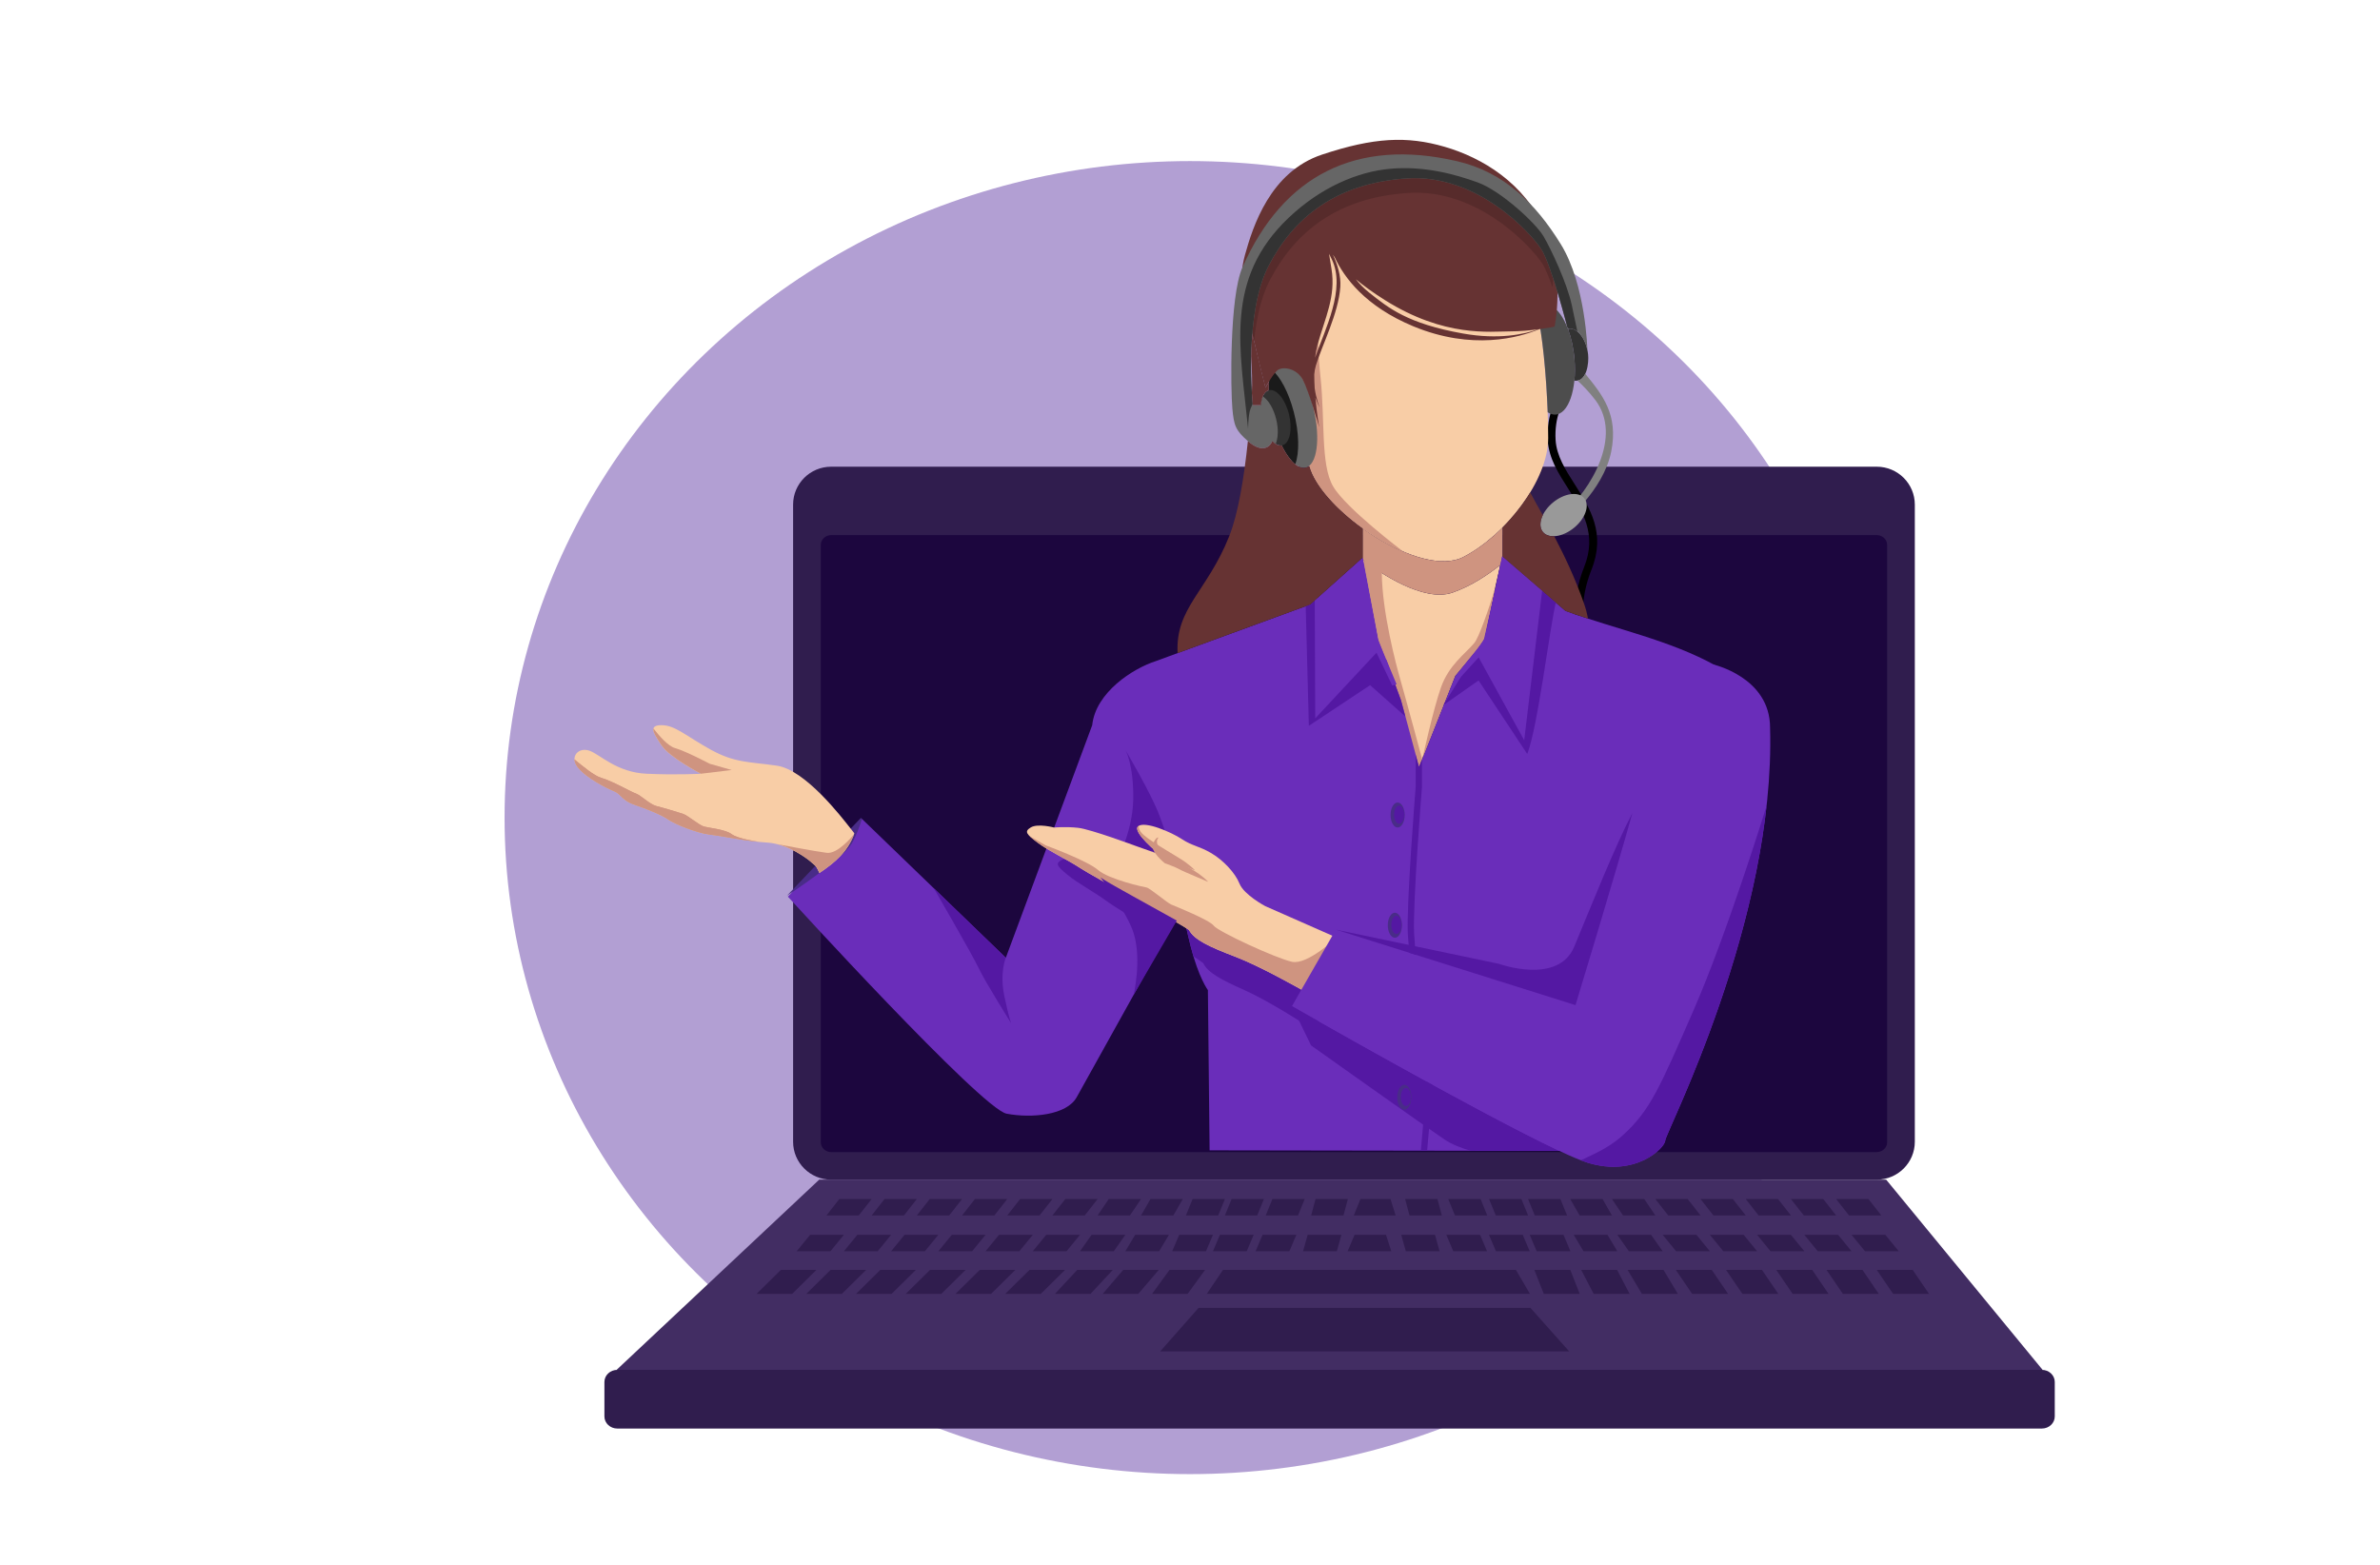 <svg width="783" height="515" viewBox="0 0 783 515" fill="none" xmlns="http://www.w3.org/2000/svg">
<g filter="url(#filter0_f_106_30)">
<ellipse cx="391.5" cy="269" rx="225.5" ry="216" fill="#3F1091" fill-opacity="0.4"/>
</g>
<g clip-path="url(#clip0_106_30)">
<path fill-rule="evenodd" clip-rule="evenodd" d="M269.506 388.124L202.848 450.697H672.002L620.541 388.124H269.506Z" fill="#422D63"/>
<path fill-rule="evenodd" clip-rule="evenodd" d="M203.086 450.697H671.762C674.103 450.697 676.001 452.479 676.001 454.679V466.022C676.001 468.223 674.103 470.004 671.762 470.004H203.086C200.746 470.004 198.848 468.223 198.848 466.022V454.679C198.848 452.479 200.746 450.697 203.086 450.697Z" fill="#301D4E"/>
<path d="M273.968 158.342H617.425C622.861 158.342 627.276 162.738 627.276 168.151V374.135C627.276 379.548 622.861 383.944 617.425 383.944H273.968C268.532 383.944 264.117 379.548 264.117 374.135V168.151C264.117 162.738 268.532 158.342 273.968 158.342Z" fill="#999999"/>
<path d="M617.429 153.55H273.453C266.532 153.55 260.922 159.136 260.922 166.027V375.642C260.922 382.533 266.532 388.119 273.453 388.119H617.429C624.35 388.119 629.96 382.533 629.96 375.642V166.027C629.96 159.136 624.35 153.55 617.429 153.55Z" fill="#301D4E"/>
<path fill-rule="evenodd" clip-rule="evenodd" d="M617.432 176.052C619.298 176.052 620.853 177.51 620.853 179.251V375.854C620.853 377.595 619.294 379.053 617.432 379.053H273.46C271.594 379.053 270.035 377.595 270.035 375.854V179.251C270.035 177.51 271.594 176.052 273.46 176.052H617.432Z" fill="#1C063E"/>
<path d="M510.805 133.842C509.68 136.803 508.97 140.443 509.205 144.835C509.53 150.765 512.698 155.723 515.943 160.808C520.62 168.133 525.482 175.741 521.185 186.504C518.952 192.11 518.003 197.577 518.153 203.003L520.724 202.058C520.706 197.244 521.6 192.403 523.575 187.449C528.361 175.458 523.141 167.291 518.125 159.426C515.057 154.625 512.066 149.941 511.776 144.704C511.573 141.001 512.106 137.905 512.983 135.354C512.192 135.116 511.455 134.594 510.8 133.838L510.805 133.842ZM559.568 254.283L559.677 254.22L560.603 251.881L559.663 251.003C559.663 251.003 559.388 251.309 558.868 251.687L559.568 254.283Z" fill="black"/>
<path fill-rule="evenodd" clip-rule="evenodd" d="M501.59 76.196C501.59 76.196 503.66 94.729 505.725 102.963C507.795 111.197 509.345 130.243 509.345 144.137C509.345 158.032 495.386 176.052 481.431 183.26C467.468 190.468 434.904 168.331 430.765 153.406C426.63 138.477 421.461 116.862 419.906 97.816C418.356 78.77 431.28 57.15 456.094 55.606C480.907 54.059 483.492 58.18 489.177 62.297C494.866 66.414 501.586 76.196 501.586 76.196H501.59Z" fill="#F8CDA6"/>
<path fill-rule="evenodd" clip-rule="evenodd" d="M461.675 181.496C447.96 175.683 433.436 163.044 430.765 153.406C427.593 141.946 423.811 126.549 421.52 111.399C427.688 103.786 433.901 97.177 433.901 97.177C433.901 97.177 432.871 109.532 434.421 123.944C435.971 138.356 434.421 152.772 438.556 159.975C442.664 167.121 461.367 181.258 461.679 181.492L461.675 181.496Z" fill="#CF9480"/>
<path fill-rule="evenodd" clip-rule="evenodd" d="M508.645 100.322C512.992 100.25 517.181 108.277 517.994 118.243C518.812 128.209 515.947 136.344 511.595 136.416C510.777 136.43 509.969 136.155 509.178 135.638C508.726 123.296 507.397 109.604 505.73 102.963C505.653 102.657 505.576 102.342 505.504 102.014C506.417 100.947 507.479 100.34 508.649 100.322H508.645Z" fill="#4D4D4D"/>
<path fill-rule="evenodd" clip-rule="evenodd" d="M516.518 108.11C519.288 108.074 521.955 111.894 522.474 116.632C522.772 119.364 522.068 125.807 517.955 125.244C518.177 123.089 518.199 120.718 517.996 118.239C517.693 114.509 516.916 111.058 515.836 108.196C516.057 108.137 516.283 108.11 516.518 108.106V108.11Z" fill="#333333"/>
<path fill-rule="evenodd" clip-rule="evenodd" d="M448.207 173.802V183.53L453.345 210.495L466.82 252.313L478.692 222.284L488.001 210.702L493.573 185.901C489.6 189.06 484.001 192.844 477.847 194.981C468.357 198.266 453.923 188.434 448.487 184.331L448.347 183.98V173.91L448.212 173.807L448.207 173.802ZM468.334 183.764C468.56 183.822 468.791 183.876 469.012 183.926C468.786 183.876 468.56 183.822 468.334 183.764ZM469.279 183.989C469.514 184.043 469.744 184.092 469.979 184.137C469.749 184.092 469.514 184.043 469.279 183.989ZM470.205 184.182C470.44 184.227 470.675 184.268 470.91 184.308C470.675 184.268 470.44 184.227 470.205 184.182ZM471.118 184.34C471.353 184.38 471.588 184.416 471.818 184.443C471.588 184.412 471.353 184.376 471.118 184.34ZM472.04 184.475C472.266 184.506 472.487 184.529 472.709 184.551C472.483 184.533 472.266 184.506 472.04 184.475ZM472.939 184.574C473.165 184.592 473.386 184.614 473.608 184.623C473.386 184.61 473.165 184.592 472.939 184.574ZM473.798 184.637C474.037 184.65 474.277 184.659 474.512 184.664C474.277 184.664 474.037 184.65 473.798 184.637ZM474.643 184.664C474.896 184.664 475.14 184.664 475.384 184.664C475.14 184.664 474.891 184.664 474.643 184.664ZM475.456 184.664C475.714 184.655 475.967 184.646 476.215 184.628C475.962 184.646 475.714 184.655 475.456 184.664ZM476.279 184.623C476.532 184.605 476.776 184.578 477.024 184.551C476.776 184.578 476.532 184.601 476.279 184.623ZM477.097 184.547C477.345 184.515 477.589 184.479 477.829 184.443C477.589 184.484 477.345 184.52 477.097 184.547ZM477.865 184.434C478.109 184.389 478.348 184.344 478.583 184.29C478.348 184.344 478.109 184.394 477.865 184.434ZM478.642 184.277C478.872 184.223 479.103 184.164 479.338 184.097C479.112 184.164 478.877 184.223 478.642 184.277ZM479.36 184.088C479.6 184.016 479.83 183.944 480.061 183.863C479.835 183.944 479.6 184.02 479.36 184.088ZM480.07 183.858C480.3 183.778 480.531 183.683 480.757 183.584L480.07 183.858ZM480.761 183.584C480.987 183.485 481.213 183.382 481.435 183.269C481.213 183.382 480.992 183.49 480.761 183.584ZM481.435 183.269C481.638 183.166 481.846 183.053 482.049 182.941C481.846 183.053 481.638 183.166 481.435 183.269ZM482.108 182.909C482.311 182.801 482.519 182.684 482.727 182.567C482.519 182.684 482.311 182.797 482.108 182.909ZM482.75 182.554C482.953 182.441 483.161 182.324 483.364 182.203C483.156 182.324 482.953 182.441 482.75 182.554ZM483.419 182.171C483.626 182.05 483.83 181.924 484.038 181.798C483.83 181.928 483.626 182.05 483.419 182.171ZM484.051 181.793C484.25 181.672 484.453 181.546 484.652 181.42C484.453 181.55 484.25 181.672 484.051 181.793ZM485.411 180.925C485.592 180.803 485.777 180.682 485.963 180.556L485.411 180.925ZM486.039 180.502C486.207 180.389 486.374 180.272 486.541 180.16C486.374 180.272 486.207 180.389 486.039 180.502Z" fill="#F8CDA6"/>
<path fill-rule="evenodd" clip-rule="evenodd" d="M448.469 184.533L453.431 210.598L466.907 252.416L478.782 222.387L488.385 210.94L492.14 192.785C489.614 200.857 486.587 209.753 484.969 211.633C481.864 215.237 476.695 218.841 474.11 226.041C471.525 233.249 467.905 249.892 467.905 249.892C467.905 249.892 462.736 230.675 460.666 223.467C459.27 218.585 454.719 201.402 454.602 188.547C454.556 183.624 448.569 184.641 448.569 184.641L448.465 184.533H448.469Z" fill="#CF9480"/>
<path fill-rule="evenodd" clip-rule="evenodd" d="M494.351 173.523V184.479L494.08 185.491C490.085 188.722 484.269 192.749 477.843 194.976C468.354 198.261 453.92 188.43 448.484 184.326L448.344 183.975V173.905C459.646 182.009 473.523 187.345 481.431 183.26C485.892 180.956 490.347 177.55 494.351 173.523Z" fill="#CF9480"/>
<path fill-rule="evenodd" clip-rule="evenodd" d="M448.356 183.584L453.449 210.558L460.945 230.409L466.861 252.398L478.782 222.387L488.082 210.945L494.367 183.152L515.019 200.997C531.545 207.021 549.232 210.526 564.591 219.066C568.058 220.992 571.356 223.606 574.077 226.688C574.054 226.706 555.283 246.067 551.559 250.733C547.835 255.399 525.182 297.379 525.159 312.875C525.137 328.371 519.366 363.449 522.787 376.286C522.968 376.97 523.374 377.771 523.966 378.666L397.947 378.472L397.387 325.753C397.387 325.753 394.291 321.631 391.725 311.332C389.158 301.028 389.045 298.396 389.045 298.396L354.222 360.997C350.928 366.918 339.445 367.971 331.175 366.418C322.91 364.862 259.207 295.008 259.207 295.008L283.578 269.433L330.904 315.116L359.328 238.589C360.454 227.84 372.664 219.93 380.341 217.478L431.283 198.814L448.365 183.588L448.356 183.584ZM574.077 226.688C576.82 229.798 578.966 233.375 580.091 237.199L580.299 237.901C576.621 231.264 574.099 226.724 574.077 226.688Z" fill="#6A2DBA"/>
<path fill-rule="evenodd" clip-rule="evenodd" d="M513.001 378.648L483.805 378.603C480.863 377.757 477.704 376.564 475.3 374.954C469.195 370.855 431.326 343.953 431.326 343.953L425.059 331.012C425.059 331.012 486.52 366.216 513.006 378.648H513.001Z" fill="#5418A3"/>
<path fill-rule="evenodd" clip-rule="evenodd" d="M307.234 292.272L330.895 315.116C330.895 315.116 328.785 320.115 330.444 327.841C332.107 335.566 332.662 336.668 332.662 336.668C332.662 336.668 324.067 322.954 321.984 318.54C319.91 314.122 307.234 292.272 307.234 292.272Z" fill="#5418A3"/>
<path fill-rule="evenodd" clip-rule="evenodd" d="M388.297 299.723L386.639 302.711L366.688 284.682C366.688 284.682 372.707 274.23 372.833 262.846C372.96 251.467 370.271 246.792 370.271 246.792C370.271 246.792 378.703 261.024 381.451 268.322C384.198 275.624 388.415 288.943 388.415 292.776C388.415 294.653 388.36 297.402 388.302 299.723H388.297Z" fill="#5418A3"/>
<path fill-rule="evenodd" clip-rule="evenodd" d="M392.617 314.639C392.315 313.613 392.012 312.515 391.718 311.332C389.151 301.028 389.038 298.396 389.038 298.396L383.313 308.695C375.206 303.602 365.969 297.897 363.778 296.268C360.045 293.487 354.45 290.54 351.147 287.777C347.848 285.024 347.035 284.119 349.254 282.95C351.472 281.78 356.357 283.381 356.357 283.381C356.357 283.381 359.855 283.224 363.705 283.863C367.551 284.502 380.927 290.32 380.927 290.32L388.08 293.28C388.08 293.28 379.553 288.092 382.075 284.362C384.596 280.632 390.927 283.552 394.045 285.865C397.168 288.182 400.241 291.354 403.82 293.699C407.403 296.038 410.892 300.092 412.094 303.593C413.291 307.093 419.577 310.869 419.577 310.869L440.843 321.649C440.843 321.649 433.319 339.539 431.078 338.126C428.836 336.718 417.187 329.217 409.495 325.793C401.8 322.374 397.294 319.98 395.88 316.898C395.234 316.394 394.1 315.611 392.622 314.639H392.617Z" fill="#5418A3"/>
<path fill-rule="evenodd" clip-rule="evenodd" d="M465.753 248.367L466.82 252.313L467.818 249.784V258.958C467.805 259.066 464.718 297.51 465.234 307.21C465.505 312.371 466.508 321.316 467.696 329.496C468.74 336.677 469.92 343.237 470.864 346.059C472.089 349.717 471.135 360.362 470.159 371.251C469.938 373.676 469.721 376.119 469.522 378.491H467.457C467.656 376.061 467.882 373.559 468.103 371.071C469.061 360.394 470.001 349.955 468.907 346.698C467.918 343.737 466.707 337.046 465.649 329.78C464.456 321.559 463.449 312.547 463.168 307.309C462.658 297.645 465.627 260.385 465.753 258.85V248.362V248.367Z" fill="#5418A3"/>
<path fill-rule="evenodd" clip-rule="evenodd" d="M474.855 231.989L488.498 209.982L494.219 183.026L511.843 198.207C509.633 207.98 505.941 239.008 502.457 248.074L486.433 223.881L474.86 231.989H474.855Z" fill="#5418A3"/>
<path fill-rule="evenodd" clip-rule="evenodd" d="M456.133 217.172L460.874 230.333L462.324 235.71L450.76 225.424L430.601 238.806L429.566 199.363L431.148 198.779L433.48 196.695L456.133 217.172Z" fill="#5418A3"/>
<path fill-rule="evenodd" clip-rule="evenodd" d="M575.693 228.529C577.343 230.725 578.68 233.114 579.588 235.62C578.974 237.672 578.45 239.323 578.45 239.323C578.45 239.323 569.66 250.644 562.941 258.878C556.221 267.116 549.52 313.555 549.52 313.555C549.52 313.555 550.532 292.335 551.047 289.762C551.567 287.188 553.117 265.568 559.321 253.217C563.614 244.664 571.134 234.383 575.693 228.524V228.529Z" fill="#492C88"/>
<path d="M429.564 153.833C433.317 152.952 434.48 144.304 432.162 134.518C429.845 124.733 424.923 117.514 421.17 118.396C417.417 119.277 416.254 127.924 418.572 137.71C420.89 147.496 425.811 154.714 429.564 153.833Z" fill="#666666"/>
<path fill-rule="evenodd" clip-rule="evenodd" d="M426.138 152.74C423.377 150.517 420.548 145.343 418.836 138.783C417.032 131.89 416.947 125.325 418.338 121.568C421.1 123.786 423.928 128.965 425.641 135.525C427.444 142.414 427.53 148.983 426.138 152.74Z" fill="#1A1A1A"/>
<path fill-rule="evenodd" clip-rule="evenodd" d="M417.492 128.394C419.932 127.813 422.887 131.395 424.089 136.398C425.291 141.402 424.288 145.928 421.848 146.513C419.408 147.093 416.452 143.512 415.25 138.508C414.048 133.505 415.052 128.979 417.492 128.394Z" fill="#333333"/>
<path fill-rule="evenodd" clip-rule="evenodd" d="M419.686 146.054C417.865 144.929 416.112 142.081 415.249 138.504C414.91 137.091 414.747 135.723 414.738 134.463C414.738 132.884 414.978 131.485 415.439 130.423C417.26 131.548 419.009 134.396 419.872 137.973C420.64 141.159 420.513 144.146 419.686 146.054Z" fill="#666666"/>
<path fill-rule="evenodd" clip-rule="evenodd" d="M438.518 83.8C438.712 84.097 438.92 84.407 439.151 84.727C442.201 91.287 449.169 100.803 464.945 107.346C484.371 115.395 499.736 111.085 506.415 108.295C509.357 107.894 511.444 107.476 511.444 107.476C511.444 107.476 515.028 91.13 508.308 75.688C501.589 60.245 487.67 51.895 475.261 48.29C462.852 44.686 451.998 45.204 434.934 50.864C417.875 56.524 412.191 74.54 409.606 83.805C407.021 93.069 409.606 99.247 412.191 110.572C414.775 121.892 416.325 127.557 416.325 127.557C416.325 127.557 418.617 123.251 420.225 121.865C421.83 120.479 426.516 121.019 428.581 124.889C430.65 128.754 434.003 140.538 434.003 140.538C434.003 140.538 433.222 136.241 432.743 130.774C433.443 132.817 434.189 134.09 434.189 134.09C434.189 134.09 433.009 131.341 432.521 127.728C432.435 126.234 432.381 124.7 432.381 123.179C432.463 122.189 432.639 121.195 432.928 120.218C434.849 113.766 440.371 103.103 440.954 94.401C441.202 90.729 439.991 86.95 438.518 83.8ZM432.648 117.726C432.811 116.263 433.05 114.887 433.389 113.658C435.974 104.394 439.539 97.573 438.043 88.434C437.709 86.396 437.447 84.781 437.239 83.499C437.506 84.011 437.817 84.628 438.165 85.361C442.815 95.076 435.92 108.29 432.648 117.726ZM446.069 91.881C448.554 93.96 451.682 96.25 455.622 98.729C475.266 111.085 490.255 109.024 496.975 109.024C500.048 109.024 503.337 108.7 506.004 108.349C501.435 109.978 493.084 111.809 481.421 109.748C462.956 106.486 456.725 101.244 450.52 96.331C448.595 94.81 447.149 93.276 446.069 91.885V91.881Z" fill="#663333"/>
<path fill-rule="evenodd" clip-rule="evenodd" d="M510.739 94.54C511.322 89.789 511.231 84.156 509.374 78.473C501.864 68.367 492.568 60.803 479.73 57.82C446.66 50.135 422.529 62.405 409.126 92.749C408.964 93.123 408.805 93.523 408.656 93.951C409.09 98.824 410.645 103.769 412.195 110.567L412.579 112.241C413.311 105.145 414.811 97.883 417.699 92.308C425.973 76.353 439.932 65.028 463.195 63.485C486.459 61.937 503.988 81.505 507.372 86.648C508.389 88.196 509.577 91.157 510.743 94.54H510.739Z" fill="#572B2B"/>
<path fill-rule="evenodd" clip-rule="evenodd" d="M412.156 133.33C412.156 133.33 409.052 103.476 417.326 87.521C425.596 71.561 439.554 60.236 462.818 58.693C486.081 57.15 503.61 76.718 506.995 81.861C510.38 87.003 515.667 107.759 515.667 107.759L516.015 108.16C516.177 108.128 516.349 108.11 516.516 108.11C518.997 108.079 521.397 111.138 522.237 115.183C522.237 115.183 521.749 93.699 513.475 80.313C505.205 66.931 494.866 56.637 479.357 53.033C446.283 45.348 422.152 57.618 408.749 87.962C404.397 97.816 404.912 128.695 405.432 134.36C405.947 140.02 406.462 141.568 410.602 145.172C414.737 148.772 417.543 147.633 418.564 145.141C419.59 142.652 418.338 136.349 414.777 133.321L412.152 133.33H412.156Z" fill="#666666"/>
<path fill-rule="evenodd" clip-rule="evenodd" d="M412.115 132.875C411.771 129.087 409.652 102.324 417.325 87.521C425.595 71.561 439.554 60.236 462.817 58.693C486.08 57.15 503.609 76.718 506.994 81.861C510.379 87.004 515.666 107.759 515.666 107.759L515.711 107.804L516.181 108.128C516.294 108.115 516.407 108.106 516.52 108.106C517.356 108.092 518.178 108.434 518.942 109.042C518.657 107.683 518.092 104.97 517.103 100.38C515.553 93.172 510.324 82.018 507.798 77.735C505.272 73.451 493.839 62.81 486.166 60.025C478.498 57.244 468.506 54.567 457.498 55.517C446.49 56.466 434.388 61.775 424.049 71.557C402.598 91.849 408.02 114.738 410.61 141.046C410.61 141.046 410.61 137.96 411.125 135.381C411.229 134.878 411.595 133.982 412.119 132.866L412.115 132.875Z" fill="#333333"/>
<path fill-rule="evenodd" clip-rule="evenodd" d="M530.06 148.65C527.475 161.519 514.551 171.813 514.551 171.813L514.031 169.24C523.453 161.141 533.838 143.552 524.89 131.665C522.802 128.889 520.376 126.499 519.016 125.231C520.177 125.015 520.99 124.137 521.537 122.985C527.163 129.892 532.527 136.371 530.064 148.646L530.06 148.65Z" fill="#808080"/>
<path d="M517.85 173.644C521.6 170.575 523.097 166.218 521.194 163.913C519.291 161.607 514.708 162.226 510.958 165.295C507.208 168.365 505.711 172.722 507.614 175.027C509.518 177.333 514.1 176.714 517.85 173.644Z" fill="#999999"/>
<path fill-rule="evenodd" clip-rule="evenodd" d="M452.86 214.738L458.03 225.546L459.471 225.159L453.344 210.495L448.206 183.53L432.543 197.532L432.697 236.358L452.86 214.738Z" fill="#6A2DBA"/>
<path fill-rule="evenodd" clip-rule="evenodd" d="M507.357 194.342L501.451 243.561L486.462 216.281L476.918 226.774L488.495 209.982L494.216 183.026L507.357 194.342Z" fill="#6A2DBA"/>
<path d="M459.804 272.263C461.089 272.263 462.131 270.42 462.131 268.146C462.131 265.873 461.089 264.029 459.804 264.029C458.519 264.029 457.477 265.873 457.477 268.146C457.477 270.42 458.519 272.263 459.804 272.263Z" fill="#492C88"/>
<path d="M460.318 271.008C461.246 271.008 461.999 269.676 461.999 268.034C461.999 266.391 461.246 265.06 460.318 265.06C459.389 265.06 458.637 266.391 458.637 268.034C458.637 269.676 459.389 271.008 460.318 271.008Z" fill="#5418A3"/>
<path d="M458.898 308.524C460.183 308.524 461.225 306.681 461.225 304.407C461.225 302.133 460.183 300.29 458.898 300.29C457.612 300.29 456.57 302.133 456.57 304.407C456.57 306.681 457.612 308.524 458.898 308.524Z" fill="#492C88"/>
<path d="M459.415 307.264C460.344 307.264 461.096 305.933 461.096 304.29C461.096 302.647 460.344 301.316 459.415 301.316C458.487 301.316 457.734 302.647 457.734 304.29C457.734 305.933 458.487 307.264 459.415 307.264Z" fill="#5418A3"/>
<path d="M458.898 335.292C460.183 335.292 461.225 333.448 461.225 331.175C461.225 328.901 460.183 327.058 458.898 327.058C457.612 327.058 456.57 328.901 456.57 331.175C456.57 333.448 457.612 335.292 458.898 335.292Z" fill="#492C88"/>
<path d="M459.415 334.032C460.344 334.032 461.096 332.7 461.096 331.058C461.096 329.415 460.344 328.083 459.415 328.083C458.487 328.083 457.734 329.415 457.734 331.058C457.734 332.7 458.487 334.032 459.415 334.032Z" fill="#5418A3"/>
<path fill-rule="evenodd" clip-rule="evenodd" d="M462.003 356.907C463.286 356.907 464.33 358.752 464.33 361.024C464.33 363.296 463.286 365.141 462.003 365.141C460.72 365.141 459.676 363.296 459.676 361.024C459.676 358.752 460.72 356.907 462.003 356.907Z" fill="#492C88"/>
<path fill-rule="evenodd" clip-rule="evenodd" d="M462.517 357.941C463.443 357.941 464.198 359.273 464.198 360.916C464.198 362.558 463.448 363.89 462.517 363.89C461.586 363.89 460.836 362.558 460.836 360.916C460.836 359.273 461.586 357.941 462.517 357.941Z" fill="#5418A3"/>
<path fill-rule="evenodd" clip-rule="evenodd" d="M411.623 117.042C411.854 121.429 412.057 126.068 411.849 129.289L411.858 129.406V129.523L411.867 129.55V129.636L411.881 129.748L411.89 129.861V129.969L411.899 130.009V130.081L411.913 130.185L411.922 130.288L411.931 130.392V130.495L411.944 130.599L411.953 130.698L411.962 130.797V130.855V130.891L411.971 130.986L411.98 131.08V131.17L411.994 131.238V131.26L412.003 131.345V131.431L412.017 131.516V131.588L412.026 131.602V131.678L412.039 131.759V131.831L412.053 131.903V131.98L412.062 132.052V132.124L412.075 132.196V132.263V132.326L412.089 132.389V132.448V132.461V132.506L412.102 132.565V132.619L412.112 132.668V132.722L412.121 132.767V132.812L412.134 132.857V132.871L412.179 133.325L414.805 133.316C414.999 130.747 415.925 128.844 417.399 128.416C417.39 127.39 417.435 126.419 417.521 125.51C416.838 126.635 416.35 127.548 416.35 127.548C416.35 127.548 414.131 118.783 412.012 109.784C411.813 112.272 411.7 114.716 411.642 117.033L411.623 117.042ZM418.569 145.141C417.543 147.633 414.737 148.776 410.607 145.172L410.543 145.118C409.287 157.163 407.362 169.001 404.389 176.448C397.113 194.693 386.638 200.002 387.425 214.882L431.014 198.909L432.546 197.591V197.537L448.209 183.534L448.24 183.696L448.344 183.602V173.91C439.695 167.71 432.56 159.881 430.766 153.411L430.725 153.267C430.485 153.46 430.232 153.613 429.961 153.726C427.435 154.752 424.227 151.777 421.665 146.554C420.657 146.707 419.577 146.176 418.574 145.145L418.569 145.141Z" fill="#663333"/>
<path fill-rule="evenodd" clip-rule="evenodd" d="M503.426 162.018C504.42 163.935 505.866 166.464 507.565 169.51C506.557 171.611 506.494 173.69 507.615 175.049C508.442 176.052 509.779 176.502 511.334 176.439C514.623 182.698 518.225 190.234 521.135 198.581C521.687 200.16 522.125 201.82 522.464 203.539C519.96 202.729 517.475 201.888 515.012 200.992L507.353 194.369V194.342L495.644 184.25L494.365 183.148L494.352 183.139V173.519C497.723 170.099 500.994 166.009 503.426 162.014V162.018Z" fill="#663333"/>
<path fill-rule="evenodd" clip-rule="evenodd" d="M258.914 294.684L283.244 269.073L283.569 269.429C282.792 271.989 281.64 275.156 280.108 277.699C277.008 282.846 258.914 294.684 258.914 294.684Z" fill="#492C88"/>
<path fill-rule="evenodd" clip-rule="evenodd" d="M281.07 274.22C280.397 273.298 282.385 275.818 279.629 272.326C276.872 268.835 264.915 253.24 255.552 251.908C246.189 250.576 241.729 251.021 233.703 246.58C225.682 242.139 222.112 238.589 217.652 238.589C213.192 238.589 214.977 241.253 217.652 245.249C220.327 249.244 230.58 254.571 230.58 254.571C230.58 254.571 222.559 255.017 212.744 254.571C202.934 254.13 197.588 248.358 194.022 247.026C190.452 245.694 187.33 248.803 190.005 252.353C192.68 255.908 199.816 259.458 202.043 260.344C204.271 261.231 204.719 263.453 208.731 264.785C212.744 266.117 218.095 268.34 219.88 269.671C221.66 271.003 229.243 274.108 233.256 274.553C237.268 274.999 245.294 276.772 252.425 277.217C259.56 277.662 266.271 283.008 267.139 283.876C268.011 284.74 268.304 284.335 269.574 287.228C274.83 283.719 278.969 280.115 281.066 274.225L281.07 274.22Z" fill="#F8CDA6"/>
<path fill-rule="evenodd" clip-rule="evenodd" d="M214.977 239.683C214.692 240.821 216.002 242.778 217.652 245.244C220.327 249.239 230.58 254.567 230.58 254.567L240.716 253.343L233.477 251.282C233.477 251.282 225.723 247.165 222.103 246.135C219.789 245.478 217.055 242.292 214.977 239.683Z" fill="#CF9480"/>
<path fill-rule="evenodd" clip-rule="evenodd" d="M189.008 249.874C189.048 250.63 189.351 251.476 190.011 252.344C192.686 255.899 199.822 259.449 202.049 260.335C204.277 261.222 204.725 263.444 208.737 264.776C212.75 266.108 218.101 268.331 219.886 269.663C221.666 270.994 229.249 274.099 233.262 274.544C236.8 274.936 243.474 276.367 249.896 277.001C249.683 276.97 242.792 276.034 240.718 274.445C238.612 272.83 232.963 272.385 231.413 271.872C229.863 271.354 226.244 268.268 224.694 267.755C223.144 267.237 217.97 265.694 215.904 265.181C213.835 264.668 210.735 261.582 209.185 261.064C207.63 260.547 201.43 256.947 197.811 255.917C195.497 255.26 191.715 252.083 189.012 249.874H189.008Z" fill="#CF9480"/>
<path fill-rule="evenodd" clip-rule="evenodd" d="M189.008 249.874C189.048 250.63 189.351 251.476 190.011 252.344C192.686 255.899 199.822 259.449 202.049 260.335C204.277 261.222 204.725 263.444 208.737 264.776C212.75 266.108 218.101 268.331 219.886 269.663C221.666 270.994 229.249 274.099 233.262 274.544C236.8 274.936 243.474 276.367 249.896 277.001C249.683 276.97 242.792 276.034 240.718 274.445C238.612 272.83 232.963 272.385 231.413 271.872C229.863 271.354 226.244 268.268 224.694 267.755C223.144 267.237 217.97 265.694 215.904 265.181C213.835 264.668 210.735 261.582 209.185 261.064C207.63 260.547 201.43 256.947 197.811 255.917C195.497 255.26 191.715 252.083 189.012 249.874H189.008Z" fill="#CF9480"/>
<path fill-rule="evenodd" clip-rule="evenodd" d="M255.59 277.703C261.446 279.152 266.408 283.129 267.145 283.867C268.017 284.731 268.311 284.326 269.58 287.219C274.768 283.755 278.867 280.196 280.991 274.441C280.096 275.548 275.469 281.028 271.985 280.592C268.116 280.106 255.59 277.703 255.59 277.703Z" fill="#CF9480"/>
<path fill-rule="evenodd" clip-rule="evenodd" d="M381.419 281.064C381.419 281.064 372.268 273.645 374.451 271.84C376.629 270.036 385.31 273.753 388.798 276.056C392.283 278.36 394.366 278.297 398.342 280.601C402.328 282.904 406.309 287.062 407.8 290.751C409.292 294.441 416.264 298.13 416.264 298.13L439.727 308.47C439.727 308.47 432.691 328.11 430.201 326.724C427.711 325.339 414.773 317.964 406.309 314.733C397.845 311.507 392.865 309.199 391.171 305.968C386.539 302.742 359.674 288.443 355.503 285.672C351.337 282.904 345.155 280.061 341.449 277.294C337.744 274.526 336.817 273.604 339.135 272.223C341.449 270.841 346.79 272.268 346.79 272.268C346.79 272.268 350.541 271.899 354.708 272.362C358.874 272.826 373.574 278.297 373.574 278.297L381.419 281.064Z" fill="#F8CDA6"/>
<path fill-rule="evenodd" clip-rule="evenodd" d="M381.422 281.064C381.422 281.064 372.271 273.645 374.454 271.84C374.503 271.795 374.562 271.759 374.621 271.719C374.576 272.484 374.906 273.546 376.361 274.805C379.397 277.433 387.906 282.094 390.017 283.674C392.127 285.249 393.514 286.63 393.054 286.364C392.593 286.099 384.233 282.729 382.823 281.896C381.553 281.136 378.209 279.93 377.59 279.71L381.417 281.06L381.422 281.064Z" fill="#CF9480"/>
<path fill-rule="evenodd" clip-rule="evenodd" d="M439.734 308.47C439.734 308.47 434.461 323.188 431.429 326.243C430.687 326.126 429.775 326.018 428.708 325.888C424.379 323.462 413.66 317.537 406.317 314.733C397.853 311.507 392.873 309.199 391.178 305.969C386.547 302.742 359.682 288.443 355.511 285.672C351.344 282.904 345.162 280.061 341.457 277.294C340.413 276.511 339.586 275.881 338.994 275.341L338.682 275.048L338.664 275.026L344.005 278.126C344.005 278.126 357.558 283.08 361.245 286.229C364.933 289.375 376.158 291.818 377.21 291.993C378.263 292.169 384.052 297.06 385.281 297.582C386.51 298.108 397.912 302.652 399.317 304.569C400.718 306.49 420.023 315.404 425.107 316.452C430.195 317.501 439.734 308.475 439.734 308.475V308.47Z" fill="#CF9480"/>
<path fill-rule="evenodd" clip-rule="evenodd" d="M563.528 218.594C563.528 218.594 582.34 222.756 582.34 239.408C584.18 302.859 547.847 372.888 547.847 375.228C547.847 377.568 538.141 387.458 522.239 382.513C506.332 377.568 425.055 331.012 425.055 331.012L439.479 305.865L518.325 330.702C518.325 330.702 538.963 262.828 538.963 259.705C538.963 256.582 540.301 234.319 546.569 229.118C552.841 223.917 563.524 218.598 563.524 218.598L563.528 218.594Z" fill="#6A2DBA"/>
<path fill-rule="evenodd" clip-rule="evenodd" d="M581.197 265.082C575.088 320.403 547.848 373.199 547.848 375.228C547.848 377.568 538.141 387.458 522.239 382.513C521.615 382.319 520.883 382.054 520.074 381.743C523.477 380.074 528.949 377.977 533.816 373.581C542.94 365.347 546.081 357.757 557.233 332.223C568.237 307.026 580.867 266.166 581.202 265.082H581.197Z" fill="#5418A3"/>
<path fill-rule="evenodd" clip-rule="evenodd" d="M537.043 267.48C531.39 278.23 523.216 298.72 517.919 311.449C512.628 324.187 493.115 317.105 493.115 317.105L439.484 305.861L518.331 330.698C518.331 330.698 531.924 285.996 537.043 267.48Z" fill="#5418A3"/>
<path fill-rule="evenodd" clip-rule="evenodd" d="M362.062 288.695C365.976 293.951 371.304 301.708 372.967 307.058C375.701 315.854 372.949 327.323 372.949 327.323L387.165 302.891C378.335 297.928 365.886 291.197 363.269 289.465C362.885 289.213 362.478 288.952 362.062 288.695Z" fill="#5418A3"/>
<path fill-rule="evenodd" clip-rule="evenodd" d="M381.122 275.597C381.122 275.597 379.445 277.208 382.202 279.593C384.958 281.982 392.681 286.211 394.597 287.642C396.518 289.073 397.774 290.328 397.354 290.09C396.934 289.852 389.346 286.792 388.072 286.031C386.798 285.276 383.232 284.02 383.232 284.02C383.232 284.02 378.252 280.133 379.328 277.627C380.408 275.12 381.126 275.597 381.126 275.597H381.122Z" fill="#CF9480"/>
<path fill-rule="evenodd" clip-rule="evenodd" d="M276.137 394.49H286.77L282.536 399.89H271.903L276.137 394.49Z" fill="#301D4E"/>
<path fill-rule="evenodd" clip-rule="evenodd" d="M291.005 394.49H301.638L297.403 399.89H286.77L291.005 394.49Z" fill="#301D4E"/>
<path fill-rule="evenodd" clip-rule="evenodd" d="M305.876 394.49H316.509L312.28 399.89H301.642L305.876 394.49Z" fill="#301D4E"/>
<path fill-rule="evenodd" clip-rule="evenodd" d="M320.744 394.49H331.381L327.147 399.89H316.514L320.744 394.49Z" fill="#301D4E"/>
<path fill-rule="evenodd" clip-rule="evenodd" d="M335.615 394.49H346.248L342.014 399.89H331.381L335.615 394.49Z" fill="#301D4E"/>
<path fill-rule="evenodd" clip-rule="evenodd" d="M350.483 394.49H361.116L356.881 399.89H346.248L350.483 394.49Z" fill="#301D4E"/>
<path fill-rule="evenodd" clip-rule="evenodd" d="M364.762 394.49H375.395L371.749 399.89H361.116L364.762 394.49Z" fill="#301D4E"/>
<path fill-rule="evenodd" clip-rule="evenodd" d="M378.495 394.49H389.128L386.033 399.89H375.395L378.495 394.49Z" fill="#301D4E"/>
<path fill-rule="evenodd" clip-rule="evenodd" d="M392.346 394.49H402.979L400.787 399.89H390.154L392.346 394.49Z" fill="#301D4E"/>
<path fill-rule="evenodd" clip-rule="evenodd" d="M405.18 394.49H415.813L413.617 399.89H402.984L405.18 394.49Z" fill="#301D4E"/>
<path fill-rule="evenodd" clip-rule="evenodd" d="M418.605 394.49H429.238L427.047 399.89H416.409L418.605 394.49Z" fill="#301D4E"/>
<path fill-rule="evenodd" clip-rule="evenodd" d="M432.808 394.49H443.441L441.995 399.89H431.362L432.808 394.49Z" fill="#301D4E"/>
<path fill-rule="evenodd" clip-rule="evenodd" d="M447.581 394.49H457.464L459.154 399.89H445.385L447.581 394.49Z" fill="#301D4E"/>
<path fill-rule="evenodd" clip-rule="evenodd" d="M614.704 394.49H604.071L608.301 399.89H618.938L614.704 394.49Z" fill="#301D4E"/>
<path fill-rule="evenodd" clip-rule="evenodd" d="M599.832 394.49H589.199L593.434 399.89H604.067L599.832 394.49Z" fill="#301D4E"/>
<path fill-rule="evenodd" clip-rule="evenodd" d="M584.961 394.49H574.328L578.562 399.89H589.195L584.961 394.49Z" fill="#301D4E"/>
<path fill-rule="evenodd" clip-rule="evenodd" d="M570.093 394.49H559.46L563.695 399.89H574.328L570.093 394.49Z" fill="#301D4E"/>
<path fill-rule="evenodd" clip-rule="evenodd" d="M555.226 394.49H544.593L548.827 399.89H559.46L555.226 394.49Z" fill="#301D4E"/>
<path fill-rule="evenodd" clip-rule="evenodd" d="M540.946 394.49H530.313L533.956 399.89H544.589L540.946 394.49Z" fill="#301D4E"/>
<path fill-rule="evenodd" clip-rule="evenodd" d="M527.218 394.49H516.585L519.68 399.89H530.313L527.218 394.49Z" fill="#301D4E"/>
<path fill-rule="evenodd" clip-rule="evenodd" d="M513.363 394.49H502.725L504.921 399.89H515.554L513.363 394.49Z" fill="#301D4E"/>
<path fill-rule="evenodd" clip-rule="evenodd" d="M500.529 394.49H489.896L492.092 399.89H502.725L500.529 394.49Z" fill="#301D4E"/>
<path fill-rule="evenodd" clip-rule="evenodd" d="M487.103 394.49H476.47L478.662 399.89H489.295L487.103 394.49Z" fill="#301D4E"/>
<path fill-rule="evenodd" clip-rule="evenodd" d="M472.905 394.49H462.272L463.718 399.89H474.351L472.905 394.49Z" fill="#301D4E"/>
<path fill-rule="evenodd" clip-rule="evenodd" d="M266.521 406.27H277.629L273.209 411.674H262.097L266.521 406.27Z" fill="#301D4E"/>
<path fill-rule="evenodd" clip-rule="evenodd" d="M282.057 406.27H293.165L288.745 411.674H277.633L282.057 406.27Z" fill="#301D4E"/>
<path fill-rule="evenodd" clip-rule="evenodd" d="M297.593 406.27H308.701L304.277 411.674H293.169L297.593 406.27Z" fill="#301D4E"/>
<path fill-rule="evenodd" clip-rule="evenodd" d="M313.125 406.27H324.237L319.813 411.674H308.705L313.125 406.27Z" fill="#301D4E"/>
<path fill-rule="evenodd" clip-rule="evenodd" d="M328.661 406.27H339.773L335.349 411.674H324.237L328.661 406.27Z" fill="#301D4E"/>
<path fill-rule="evenodd" clip-rule="evenodd" d="M344.197 406.27H355.309L350.885 411.674H339.773L344.197 406.27Z" fill="#301D4E"/>
<path fill-rule="evenodd" clip-rule="evenodd" d="M359.118 406.27H370.226L366.421 411.674H355.309L359.118 406.27Z" fill="#301D4E"/>
<path fill-rule="evenodd" clip-rule="evenodd" d="M373.461 406.27H384.573L381.338 411.674H370.226L373.461 406.27Z" fill="#301D4E"/>
<path fill-rule="evenodd" clip-rule="evenodd" d="M387.94 406.27H399.048L396.756 411.674H385.644L387.94 406.27Z" fill="#301D4E"/>
<path fill-rule="evenodd" clip-rule="evenodd" d="M401.343 406.27H412.455L410.16 411.674H399.052L401.343 406.27Z" fill="#301D4E"/>
<path fill-rule="evenodd" clip-rule="evenodd" d="M415.374 406.27H426.486L424.191 411.674H413.083L415.374 406.27Z" fill="#301D4E"/>
<path fill-rule="evenodd" clip-rule="evenodd" d="M430.21 406.27H441.318L439.808 411.674H428.696L430.21 406.27Z" fill="#301D4E"/>
<path fill-rule="evenodd" clip-rule="evenodd" d="M445.647 406.27H455.977L457.735 411.674H443.351L445.647 406.27Z" fill="#301D4E"/>
<path fill-rule="evenodd" clip-rule="evenodd" d="M620.258 406.27H609.146L613.57 411.674H624.682L620.258 406.27Z" fill="#301D4E"/>
<path fill-rule="evenodd" clip-rule="evenodd" d="M604.722 406.27H593.61L598.034 411.674H609.146L604.722 406.27Z" fill="#301D4E"/>
<path fill-rule="evenodd" clip-rule="evenodd" d="M589.186 406.27H578.074L582.498 411.674H593.61L589.186 406.27Z" fill="#301D4E"/>
<path fill-rule="evenodd" clip-rule="evenodd" d="M573.65 406.27H562.542L566.962 411.674H578.074L573.65 406.27Z" fill="#301D4E"/>
<path fill-rule="evenodd" clip-rule="evenodd" d="M558.114 406.27H547.006L551.426 411.674H562.538L558.114 406.27Z" fill="#301D4E"/>
<path fill-rule="evenodd" clip-rule="evenodd" d="M543.197 406.27H532.085L535.894 411.674H547.002L543.197 406.27Z" fill="#301D4E"/>
<path fill-rule="evenodd" clip-rule="evenodd" d="M528.849 406.27H517.737L520.977 411.674H532.085L528.849 406.27Z" fill="#301D4E"/>
<path fill-rule="evenodd" clip-rule="evenodd" d="M514.375 406.27H503.263L505.554 411.674H516.666L514.375 406.27Z" fill="#301D4E"/>
<path fill-rule="evenodd" clip-rule="evenodd" d="M500.967 406.27H489.86L492.151 411.674H503.263L500.967 406.27Z" fill="#301D4E"/>
<path fill-rule="evenodd" clip-rule="evenodd" d="M486.936 406.27H475.829L478.12 411.674H489.232L486.936 406.27Z" fill="#301D4E"/>
<path fill-rule="evenodd" clip-rule="evenodd" d="M472.105 406.27H460.993L462.507 411.674H473.614L472.105 406.27Z" fill="#301D4E"/>
<path fill-rule="evenodd" clip-rule="evenodd" d="M256.887 417.815H268.591L260.61 425.694H248.906L256.887 417.815Z" fill="#301D4E"/>
<path fill-rule="evenodd" clip-rule="evenodd" d="M273.25 417.815H284.949L276.969 425.694H265.265L273.25 417.815Z" fill="#301D4E"/>
<path fill-rule="evenodd" clip-rule="evenodd" d="M289.608 417.815H301.308L293.327 425.694H281.628L289.608 417.815Z" fill="#301D4E"/>
<path fill-rule="evenodd" clip-rule="evenodd" d="M305.967 417.815H317.666L309.686 425.694H297.986L305.967 417.815Z" fill="#301D4E"/>
<path fill-rule="evenodd" clip-rule="evenodd" d="M322.33 417.815H334.034L326.053 425.694H314.349L322.33 417.815Z" fill="#301D4E"/>
<path fill-rule="evenodd" clip-rule="evenodd" d="M338.693 417.815H350.392L342.412 425.694H330.708L338.693 417.815Z" fill="#301D4E"/>
<path fill-rule="evenodd" clip-rule="evenodd" d="M354.405 417.815H366.105L358.77 425.694H347.071L354.405 417.815Z" fill="#301D4E"/>
<path fill-rule="evenodd" clip-rule="evenodd" d="M369.516 417.815H381.216L374.483 425.694H362.783L369.516 417.815Z" fill="#301D4E"/>
<path fill-rule="evenodd" clip-rule="evenodd" d="M384.759 417.815H396.463L390.724 425.694H379.024L384.759 417.815Z" fill="#301D4E"/>
<path fill-rule="evenodd" clip-rule="evenodd" d="M629.264 417.815H617.443L622.816 425.694H634.633L629.264 417.815Z" fill="#301D4E"/>
<path fill-rule="evenodd" clip-rule="evenodd" d="M612.738 417.815H600.917L606.285 425.694H618.107L612.738 417.815Z" fill="#301D4E"/>
<path fill-rule="evenodd" clip-rule="evenodd" d="M596.208 417.815H584.387L589.755 425.694H601.577L596.208 417.815Z" fill="#301D4E"/>
<path fill-rule="evenodd" clip-rule="evenodd" d="M579.678 417.815H567.861L573.229 425.694H585.046L579.678 417.815Z" fill="#301D4E"/>
<path fill-rule="evenodd" clip-rule="evenodd" d="M563.157 417.815H551.335L556.704 425.694H568.525L563.157 417.815Z" fill="#301D4E"/>
<path fill-rule="evenodd" clip-rule="evenodd" d="M547.282 417.815H535.46L540.174 425.694H551.995L547.282 417.815Z" fill="#301D4E"/>
<path fill-rule="evenodd" clip-rule="evenodd" d="M532.017 417.815H520.195L524.303 425.694H536.125L532.017 417.815Z" fill="#301D4E"/>
<path fill-rule="evenodd" clip-rule="evenodd" d="M516.616 417.815H504.795L507.895 425.694H519.716L516.616 417.815Z" fill="#301D4E"/>
<path fill-rule="evenodd" clip-rule="evenodd" d="M402.346 417.815H498.73L503.344 425.689H397.028L402.346 417.815Z" fill="#301D4E"/>
<path fill-rule="evenodd" clip-rule="evenodd" d="M394.312 430.324H503.516L516.25 444.614H381.699L394.312 430.324Z" fill="#301D4E"/>
</g>
<defs>
<filter id="filter0_f_106_30" x="0" y="-113" width="783" height="764" filterUnits="userSpaceOnUse" color-interpolation-filters="sRGB">
<feFlood flood-opacity="0" result="BackgroundImageFix"/>
<feBlend mode="normal" in="SourceGraphic" in2="BackgroundImageFix" result="shape"/>
<feGaussianBlur stdDeviation="83" result="effect1_foregroundBlur_106_30"/>
</filter>
<clipPath id="clip0_106_30">
<rect width="487" height="424" fill="white" transform="translate(189 46)"/>
</clipPath>
</defs>
</svg>
